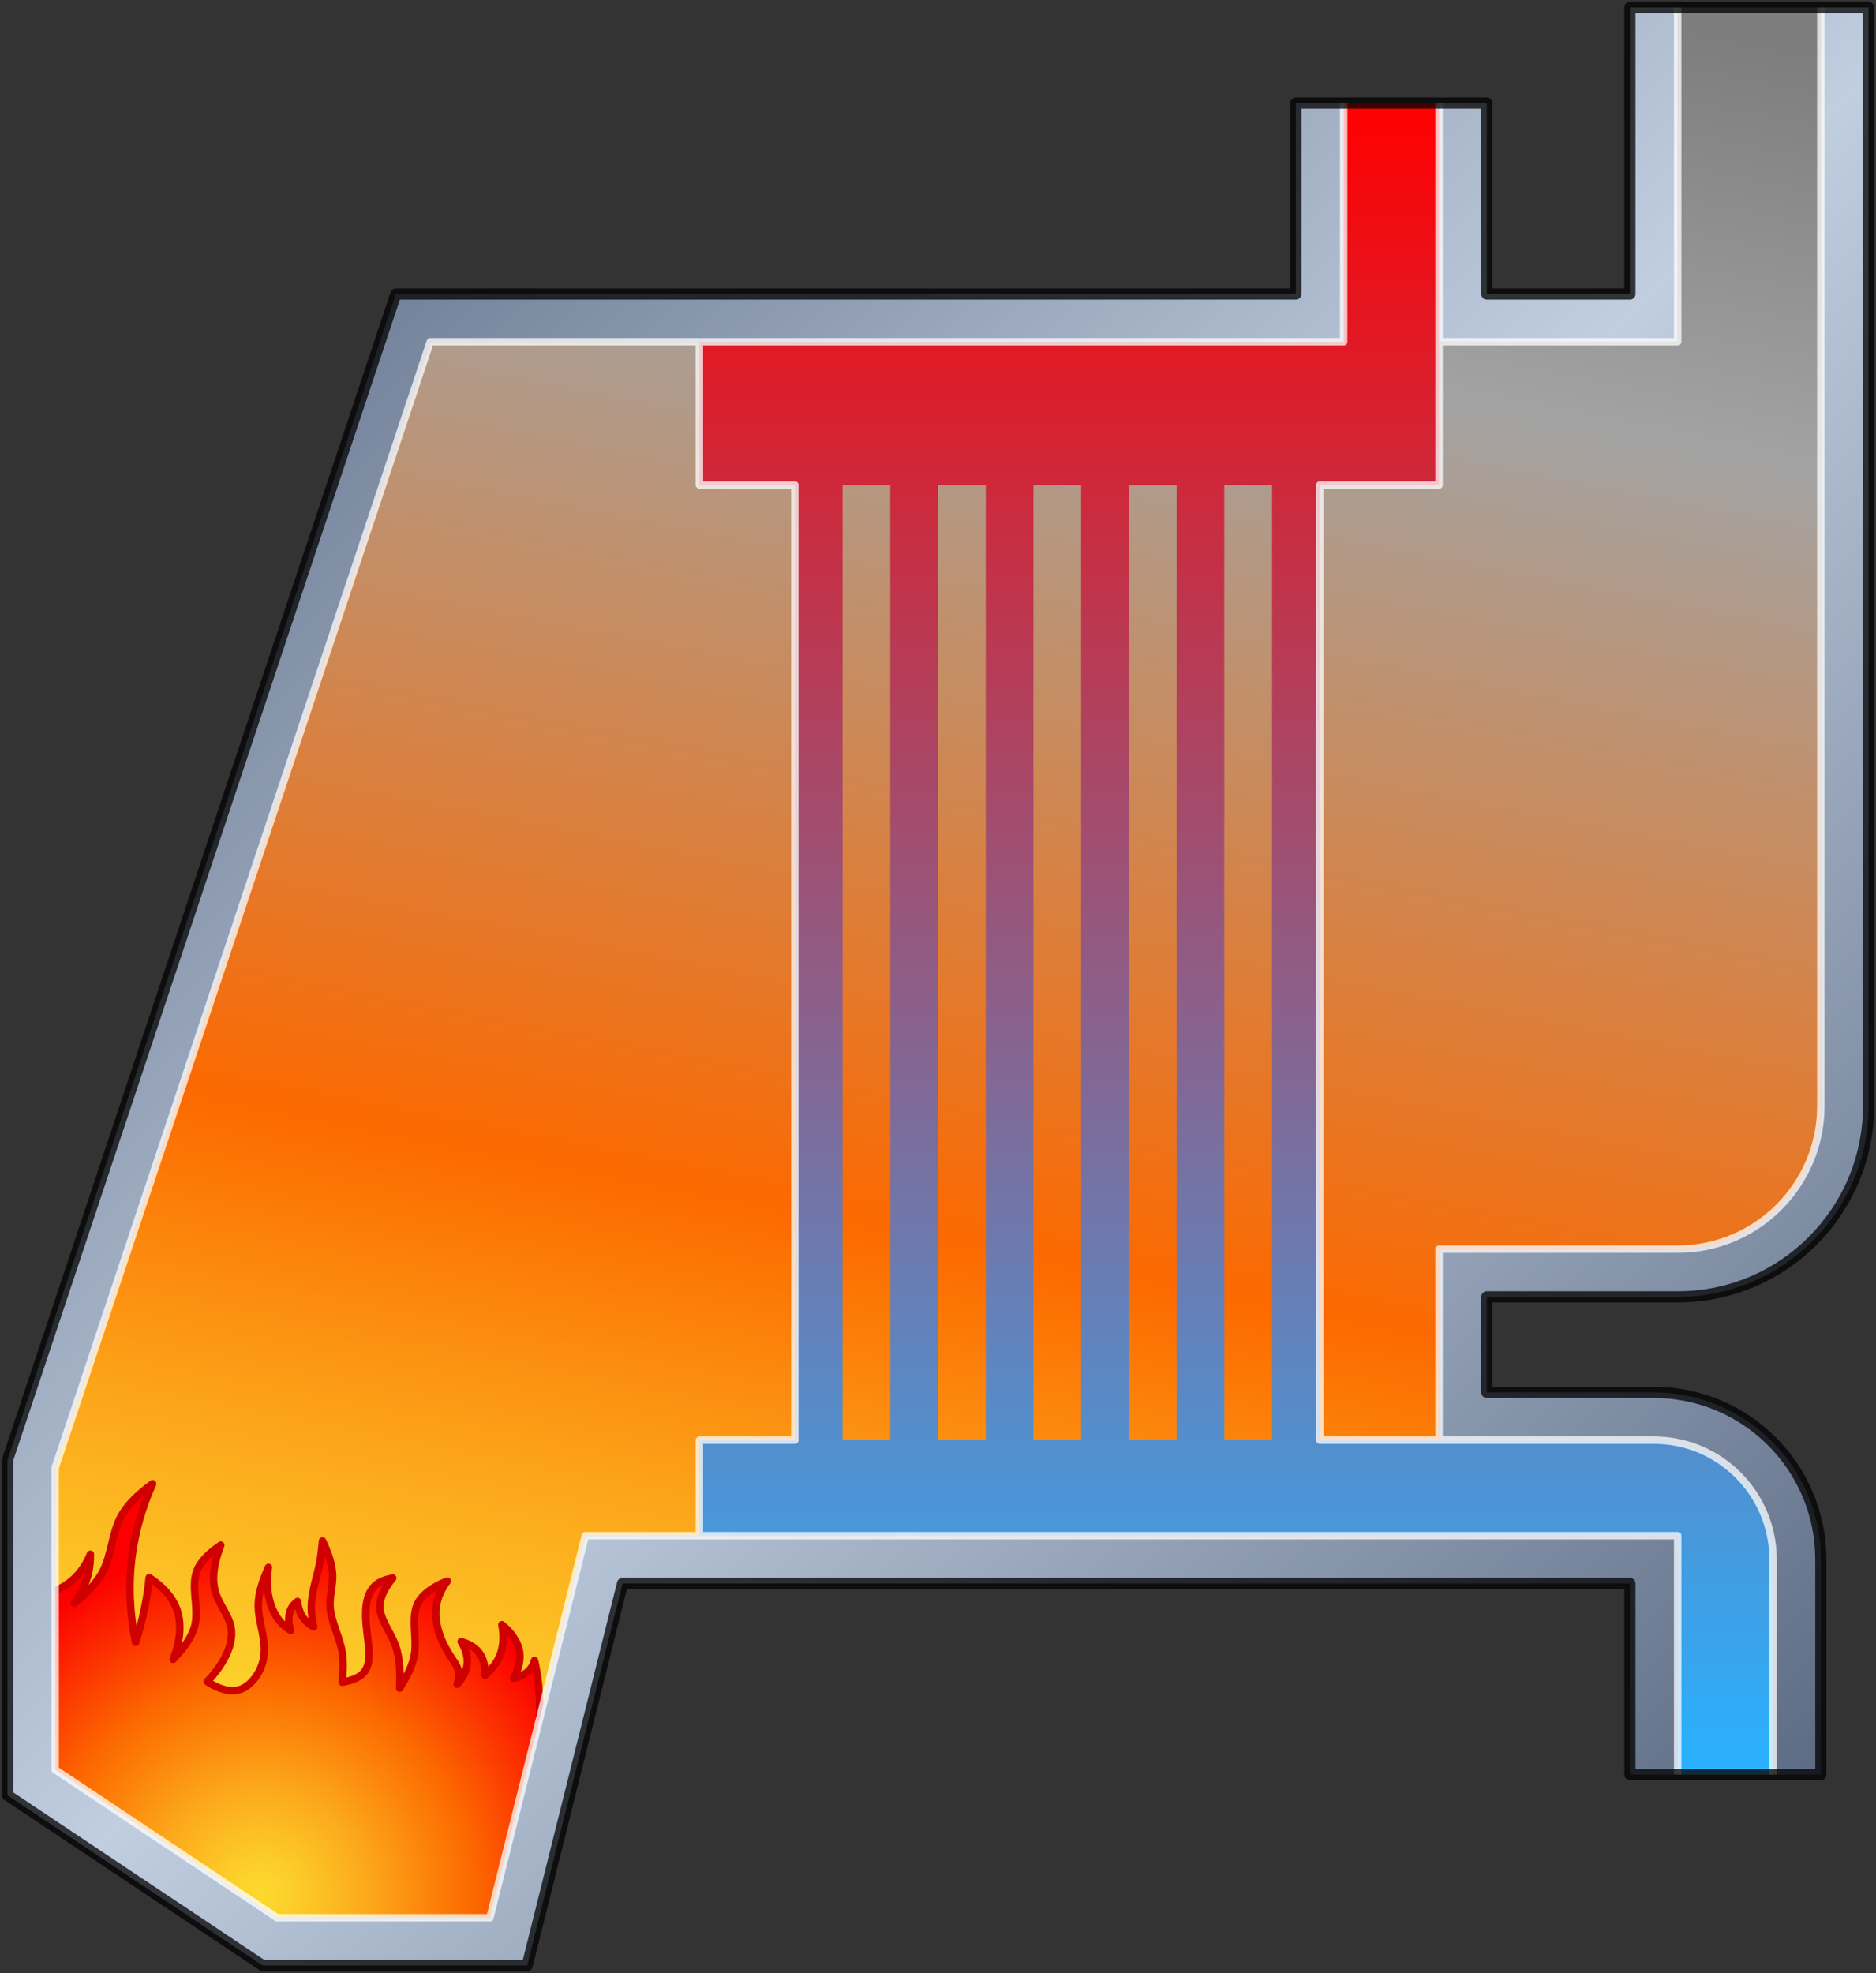 
<svg version="1.1" id="Default" xmlns="http://www.w3.org/2000/svg"  xmlns:xlink="http://www.w3.org/1999/xlink" x="0px" y="0px"
	   viewBox="0 0 252 265" xmlns:agg="http://www.example.com">
	 
<rect x="0" y="0" width="252" height="265" fill="#333333" stroke="none"/>
	 
<agg:params>
	<agg:param name="coldColor" description="Cold Color" type="C" cssAttributes="stop-color,fill" classes="coldColor" forceRepaint="true"/>
	<agg:param name="hotColor" description="Hot Color" type="C" cssAttributes="stop-color" classes="hotColor" forceRepaint="true"/>
	<agg:param name="furnaceState" description="Furnace State" type="state">
		<agg:state name="on" description="On">
			<agg:param attributes="visibility" ids="offState" value="hidden"/>
			<agg:param attributes="visibility" ids="onState" value="visible"/>
		</agg:state>
		<agg:state name="off" description="Off">
			<agg:param attributes="visibility" ids="offState" value="visible"/>
			<agg:param attributes="visibility" ids="onState" value="hidden"/>
		</agg:state>
	</agg:param>
</agg:params>
	 
<style type="text/css" >
   <![CDATA[

	.flameColor,.inlineColor,.boundaryColor{
		stroke-linecap:butt;
		stroke-linejoin:round;
		stroke: black;
		fill:none;
		stroke-width:1px;
	}

	.caseColor {
		fill:#4C5B75;
	}
	
	.flameColor {
		stroke:#CE0000;
	}
	
	.inlineColor {
		stroke:white;
		opacity:0.75;
	}
	
	.boundaryColor {
		stroke:black;
		stroke-width:1.5px;
		opacity:0.75;
	}
	
	.coldColor {
		stop-color:#29B1FF;
		fill:#29B1FF;
	}

	.hotColor {
		stop-color:#FF0000;
	}
	
	.smokeColor {
		fill:#7D7D7D
	}

      ]]>
</style>
	 
<defs>	 
	<linearGradient id="gassesGradient" gradientUnits="userSpaceOnUse" x1="115.473" y1="255.265" x2="166.844" y2="-8.011">
		<stop  offset="0" style="stop-color:#FCDA2F"/>
		<stop  offset="0.06" style="stop-color:#FCCC29"/>
		<stop  offset="0.172" style="stop-color:#FCA71A"/>
		<stop  offset="0.325" style="stop-color:#FC6C01"/>
		<stop  offset="0.333" style="stop-color:#FC6900"/>
		<stop  offset="0.585" style="stop-color:#CA8A5B"/>
		<stop  offset="0.794" style="stop-color:#A3A3A3"/>
		<stop  offset="1" style="stop-color:#7D7D7D"/>
	</linearGradient>
	
	<linearGradient id="waterGradient" gradientUnits="userSpaceOnUse" x1="0" y1="237.542" x2="0" y2="14.063">
		<stop  offset="0" class="coldColor"/>
		<stop  offset="1" class="hotColor"/>
	</linearGradient>

	<radialGradient id="flameGradient" cx="34.996" cy="254.15" r="47.267" gradientTransform="matrix(1 0 0 1 0 0.346)" gradientUnits="userSpaceOnUse">
		<stop  offset="0" style="stop-color:#FCDA2F"/>
		<stop  offset="0.108" style="stop-color:#FCCC29"/>
		<stop  offset="0.313" style="stop-color:#FCA71A"/>
		<stop  offset="0.591" style="stop-color:#FC6C01"/>
		<stop  offset="0.606" style="stop-color:#FC6900"/>
		<stop  offset="1" style="stop-color:#FC0000"/>
	</radialGradient>
	
	<linearGradient id="caseGradient" gradientUnits="userSpaceOnUse" x1="1" y1="1" x2="260" y2="260">
		<stop  offset="0" style="stop-color:#4C5B75"/>
		<stop  offset="0.5" style="stop-color:#C1CEE0"/>
		<stop  offset="1" style="stop-color:#4C5B75"/>
	</linearGradient>
	
	<path id="gassesBoundary" d="M222.153,193.434c8.856,0,16.023,7.182,16.023,16.044v28.867c-4.268,0-8.536,0-12.814,0
		v-32.078H78.622l-12.814,51.322h-28.58L7.407,237.691v-40.522L57.796,45.9h122.695V13.833c4.268,0,8.536,0,12.814,0V45.9h32.057V1
		c6.407,0,12.824,0,19.231,0v147.533c0,10.628-8.61,19.245-19.231,19.245h-32.057v25.656H222.153z"/>
		
	<path id="waterBoundary" d="M238.176,209.478v28.867c-4.268,0-8.536,0-12.814,0v-32.078H93.95v-12.833h12.824V65.145
		H93.95V45.9h86.542V13.833c4.268,0,8.536,0,12.814,0V45.9v19.245h-16.022v128.289h16.022h28.848
		C231.009,193.434,238.176,200.615,238.176,209.478z M170.876,193.434V65.145h-6.418v128.289H170.876z M158.051,193.434V65.145
		h-6.406v128.289H158.051z M145.227,193.434V65.145h-6.407v128.289H145.227z M132.413,193.434V65.145h-6.417v128.289H132.413z
		 M119.588,193.434V65.145h-6.407v128.289H119.588z"/>
</defs>
	
<g id="offState" visibility="hidden">
	<use xlink:href="#gassesBoundary" class="smokeColor"/>
	<use xlink:href="#waterBoundary" class="coldColor"/>
</g>

<g id="onState" visibility="visible">
	<use xlink:href="#gassesBoundary" fill="url(#gassesGradient)"/>
	<use xlink:href="#waterBoundary" fill="url(#waterGradient)"/>
	<path id="flame" fill="url(#flameGradient)" d="M55.689,222.086c0.332-2.323-0.567-5.02,0.535-6.926c0.545-0.952,1.615-1.712,2.663-2.269
		c0.396-0.204,0.781-0.385,1.198-0.535c-0.728,0.973-1.284,2.129-1.465,3.338c-0.192,1.242,0,2.537,0.396,3.725
		c0.375,1.146,0.931,2.194,1.604,3.201c0.364,0.556,0.781,1.102,0.931,1.734c0.139,0.6,0.054,1.274-0.139,1.862
		c0.674-0.728,1.219-1.67,1.337-2.665c0.118-1.049-0.256-2.162-0.802-3.062c0.909,0.246,1.819,0.728,2.396,1.467
		c0.652,0.835,0.855,2.012,0.802,3.061c0.845-0.717,1.583-1.627,2-2.665c0.514-1.285,0.545-2.783,0.268-4.131
		c1.155,0.92,2.192,2.269,2.396,3.735c0.15,1.177-0.235,2.429-0.802,3.467c0.92-0.182,1.883-0.685,2.396-1.466
		c0.182-0.289,0.311-0.609,0.396-0.931c0.246,1.049,0.417,2.119,0.535,3.189c0.17,1.595,0.203,3.211,0.106,4.806
		c0,0.01,0,0.01,0,0.021l-6.631,26.543h-28.58L7.407,237.691v-24.029c0.898-0.375,1.743-0.91,2.471-1.563
		c0.995-0.92,1.765-2.087,2.257-3.339c0.011,0.856-0.064,1.702-0.256,2.537c-0.343,1.455-1.017,2.836-1.904,4.035
		c1.519-1.209,3.016-2.633,3.883-4.356c1.112-2.205,1.176-4.902,2.289-7.097c0.952-1.862,2.642-3.351,4.353-4.581
		c-1.358,3.051-2.31,6.293-2.749,9.622c-0.514,3.875-0.321,7.857,0.46,11.677c0.716-2.236,1.262-4.538,1.604-6.872
		c0.085-0.609,0.16-1.22,0.225-1.83c1.55,0.996,2.995,2.408,3.658,4.121c0.834,2.14,0.428,4.752-0.449,6.872
		c1.294-1.371,2.61-2.976,2.974-4.807c0.449-2.311-0.588-4.976,0.225-7.106c0.545-1.402,1.904-2.569,3.208-3.436
		c-0.77,2.012-1.337,4.367-0.684,6.411c0.502,1.605,1.743,3.008,2.054,4.581c0.502,2.515-1.337,5.426-3.199,7.332
		c1.188,0.781,2.76,1.456,4.118,1.146c1.69-0.375,3.038-2.28,3.434-4.121c0.535-2.516-0.717-4.913-0.685-7.332
		c0.011-1.712,0.674-3.436,1.369-5.042c-0.449,2.559,0.011,5.727,1.829,7.567c0.342,0.343,0.738,0.643,1.145,0.911
		c-0.342-1.017-0.375-2.323,0.235-3.201c0.182-0.267,0.428-0.492,0.685-0.696c0.106,0.996,0.502,2.034,1.219,2.729
		c0.278,0.278,0.61,0.503,0.973,0.674c-0.214-0.888-0.342-1.777-0.332-2.633c0.011-2.119,0.792-4.078,1.166-6.133
		c0.161-0.91,0.246-1.841,0.342-2.772c0.727,1.552,1.326,3.157,1.358,4.667c0.032,1.423-0.428,2.771-0.342,4.185
		c0.107,1.831,1.134,3.778,1.54,5.662c0.321,1.542,0.225,3.018,0.085,4.474c0.942-0.15,2.011-0.481,2.664-1.059
		c1.583-1.402,0.738-4.217,0.535-6.936c-0.161-2.109,0.075-4.164,1.465-5.191c0.588-0.439,1.38-0.685,2.128-0.803
		c-0.888,1.049-1.701,2.43-1.733,3.735c-0.032,1.724,1.315,3.33,2,5.063c0.759,1.916,0.717,3.981,0.664,5.994
		C54.556,225.297,55.443,223.788,55.689,222.086z"/>
	<path class="flameColor" d="
		M7.343,213.695c0.021-0.011,0.043-0.021,0.064-0.032c0.898-0.375,1.743-0.91,2.471-1.563c0.995-0.92,1.765-2.087,2.257-3.339
		c0.011,0.856-0.064,1.702-0.256,2.537c-0.343,1.455-1.017,2.836-1.904,4.035c1.519-1.209,3.016-2.633,3.883-4.356
		c1.112-2.205,1.176-4.902,2.289-7.097c0.952-1.862,2.642-3.351,4.353-4.581c-1.358,3.051-2.31,6.293-2.749,9.622
		c-0.514,3.875-0.321,7.857,0.46,11.677c0.716-2.236,1.262-4.538,1.604-6.872c0.085-0.609,0.16-1.22,0.225-1.83
		c1.55,0.996,2.995,2.408,3.658,4.121c0.834,2.14,0.428,4.752-0.449,6.872c1.294-1.371,2.61-2.976,2.974-4.807
		c0.449-2.311-0.588-4.976,0.225-7.106c0.545-1.402,1.904-2.569,3.208-3.436c-0.77,2.012-1.337,4.367-0.684,6.411
		c0.502,1.605,1.743,3.008,2.054,4.581c0.502,2.515-1.337,5.426-3.199,7.332c1.188,0.781,2.76,1.456,4.118,1.146
		c1.69-0.375,3.038-2.28,3.434-4.121c0.535-2.516-0.717-4.913-0.685-7.332c0.011-1.712,0.674-3.436,1.369-5.042
		c-0.449,2.559,0.011,5.727,1.829,7.567c0.342,0.343,0.738,0.643,1.145,0.911c-0.342-1.017-0.375-2.323,0.235-3.201
		c0.182-0.267,0.428-0.492,0.685-0.696c0.106,0.996,0.502,2.034,1.219,2.729c0.278,0.278,0.61,0.503,0.973,0.674
		c-0.214-0.888-0.342-1.777-0.332-2.633c0.011-2.119,0.792-4.078,1.166-6.133c0.161-0.91,0.246-1.841,0.342-2.772
		c0.727,1.552,1.326,3.157,1.358,4.667c0.032,1.423-0.428,2.771-0.342,4.185c0.107,1.831,1.134,3.778,1.54,5.662
		c0.321,1.542,0.225,3.018,0.085,4.474c0.942-0.15,2.011-0.481,2.664-1.059c1.583-1.402,0.738-4.217,0.535-6.936
		c-0.161-2.109,0.075-4.164,1.465-5.191c0.588-0.439,1.38-0.685,2.128-0.803c-0.888,1.049-1.701,2.43-1.733,3.735
		c-0.032,1.724,1.315,3.33,2,5.063c0.759,1.916,0.717,3.981,0.664,5.994c0.866-1.456,1.754-2.965,2-4.666
		c0.332-2.323-0.567-5.02,0.535-6.926c0.545-0.952,1.615-1.712,2.663-2.269c0.396-0.204,0.781-0.385,1.198-0.535
		c-0.728,0.973-1.284,2.129-1.465,3.338c-0.192,1.242,0,2.537,0.396,3.725c0.375,1.146,0.931,2.194,1.604,3.201
		c0.364,0.556,0.781,1.102,0.931,1.734c0.139,0.6,0.054,1.274-0.139,1.862c0.674-0.728,1.219-1.67,1.337-2.665
		c0.118-1.049-0.256-2.162-0.802-3.062c0.909,0.246,1.819,0.728,2.396,1.467c0.652,0.835,0.855,2.012,0.802,3.061
		c0.845-0.717,1.583-1.627,2-2.665c0.514-1.285,0.545-2.783,0.268-4.131c1.155,0.92,2.192,2.269,2.396,3.735
		c0.15,1.177-0.235,2.429-0.802,3.467c0.92-0.182,1.883-0.685,2.396-1.466c0.182-0.289,0.311-0.609,0.396-0.931
		c0.246,1.049,0.417,2.119,0.535,3.189c0.17,1.595,0.203,3.211,0.106,4.806c0,0.01,0,0.01,0,0.021"/>
</g>
	
<path id="case" fill="url(#caseGradient)" d="M222.153,187.022c12.396,0,22.44,10.051,22.44,22.456c0,9.623,0,19.244,0,28.867
	c-2.139,0-4.278,0-6.417,0v-28.867c0-8.862-7.167-16.044-16.023-16.044h-28.848v-25.656h16.034h16.023
	c10.622,0,19.231-8.616,19.231-19.245V1c2.139,0,4.268,0,6.407,0c0,49.182,0,98.352,0,147.533c0,14.171-11.477,25.656-25.638,25.656
	c-5.348,0-10.686,0-16.023,0c-3.208,0-6.417,0-9.616,0c0,4.281,0,8.563,0,12.833C207.2,187.022,214.676,187.022,222.153,187.022z
	 M93.95,206.267H78.622l-6.183,24.757c0,0.01,0,0.01,0,0.021l-6.631,26.543h-28.58L7.407,237.691v-24.029v-16.494L57.796,45.9H93.95
	h86.542V13.833c-2.139,0-4.278,0-6.417,0c0,8.551,0,17.104,0,25.656c-40.292,0-80.595,0-120.898,0
	C35.784,91.7,18.392,143.91,1,196.12c0,15.006,0,30.001,0,45.008c11.424,7.621,22.858,15.241,34.281,22.873
	c11.84,0,23.692,0,35.532,0c4.268-17.104,8.546-34.218,12.814-51.322c45.106,0,90.211,0,135.316,0c0,8.552,0,17.104,0,25.666
	c2.14,0,4.279,0,6.418,0v-32.078H93.95z M218.944,1v38.489h-19.221V13.833c0,0-4.279,0-6.418,0V45.9h32.057V1H218.944z"/>
	
<g id="strokes">
	<g id="white" class="inlineColor">
		<polyline points="93.95,45.9 93.95,65.145 106.774,65.145 106.774,193.434 93.95,193.434 93.95,206.267"/>
		<rect x="164.458" y="65.145"  />
		<rect x="151.645" y="65.145"  />
		<rect x="138.819" y="65.145"  />
		<rect x="125.995" y="65.145"  />
		<rect x="113.181" y="65.145"  />
		<path d="M238.176,238.344
			v-28.867c0-8.862-7.167-16.044-16.023-16.044h-44.87V65.145h16.022V45.9V13.833"/>
		<polyline points="225.362,1 225.362,45.9 193.305,45.9"/>
		<path d="M193.305,193.434v-25.656h32.057c10.622,0,19.231-8.616,19.231-19.245V1"/>
		<polyline points="180.491,13.833 180.491,45.9 57.796,45.9 7.407,197.169 7.407,237.691 37.228,257.588 65.808,257.588 78.622,206.267 
			225.362,206.267 225.362,238.344"/>
	</g>
	
	<path id="boundary" class="boundaryColor" d="
		M218.944,1v38.489h-19.221V13.833h-25.649v25.656H53.176L1,196.12v45.008L35.281,264h35.532l12.814-51.322h135.316v25.666h25.649
		c0,0,0-19.244,0-28.867c0-12.405-10.044-22.456-22.44-22.456c-7.477,0-22.43,0-22.43,0v-12.833c0,0,20.291,0,25.639,0
		c14.161,0,25.638-11.484,25.638-25.656C251,99.352,251,1,251,1H218.944z"/>
</g>
</svg>
